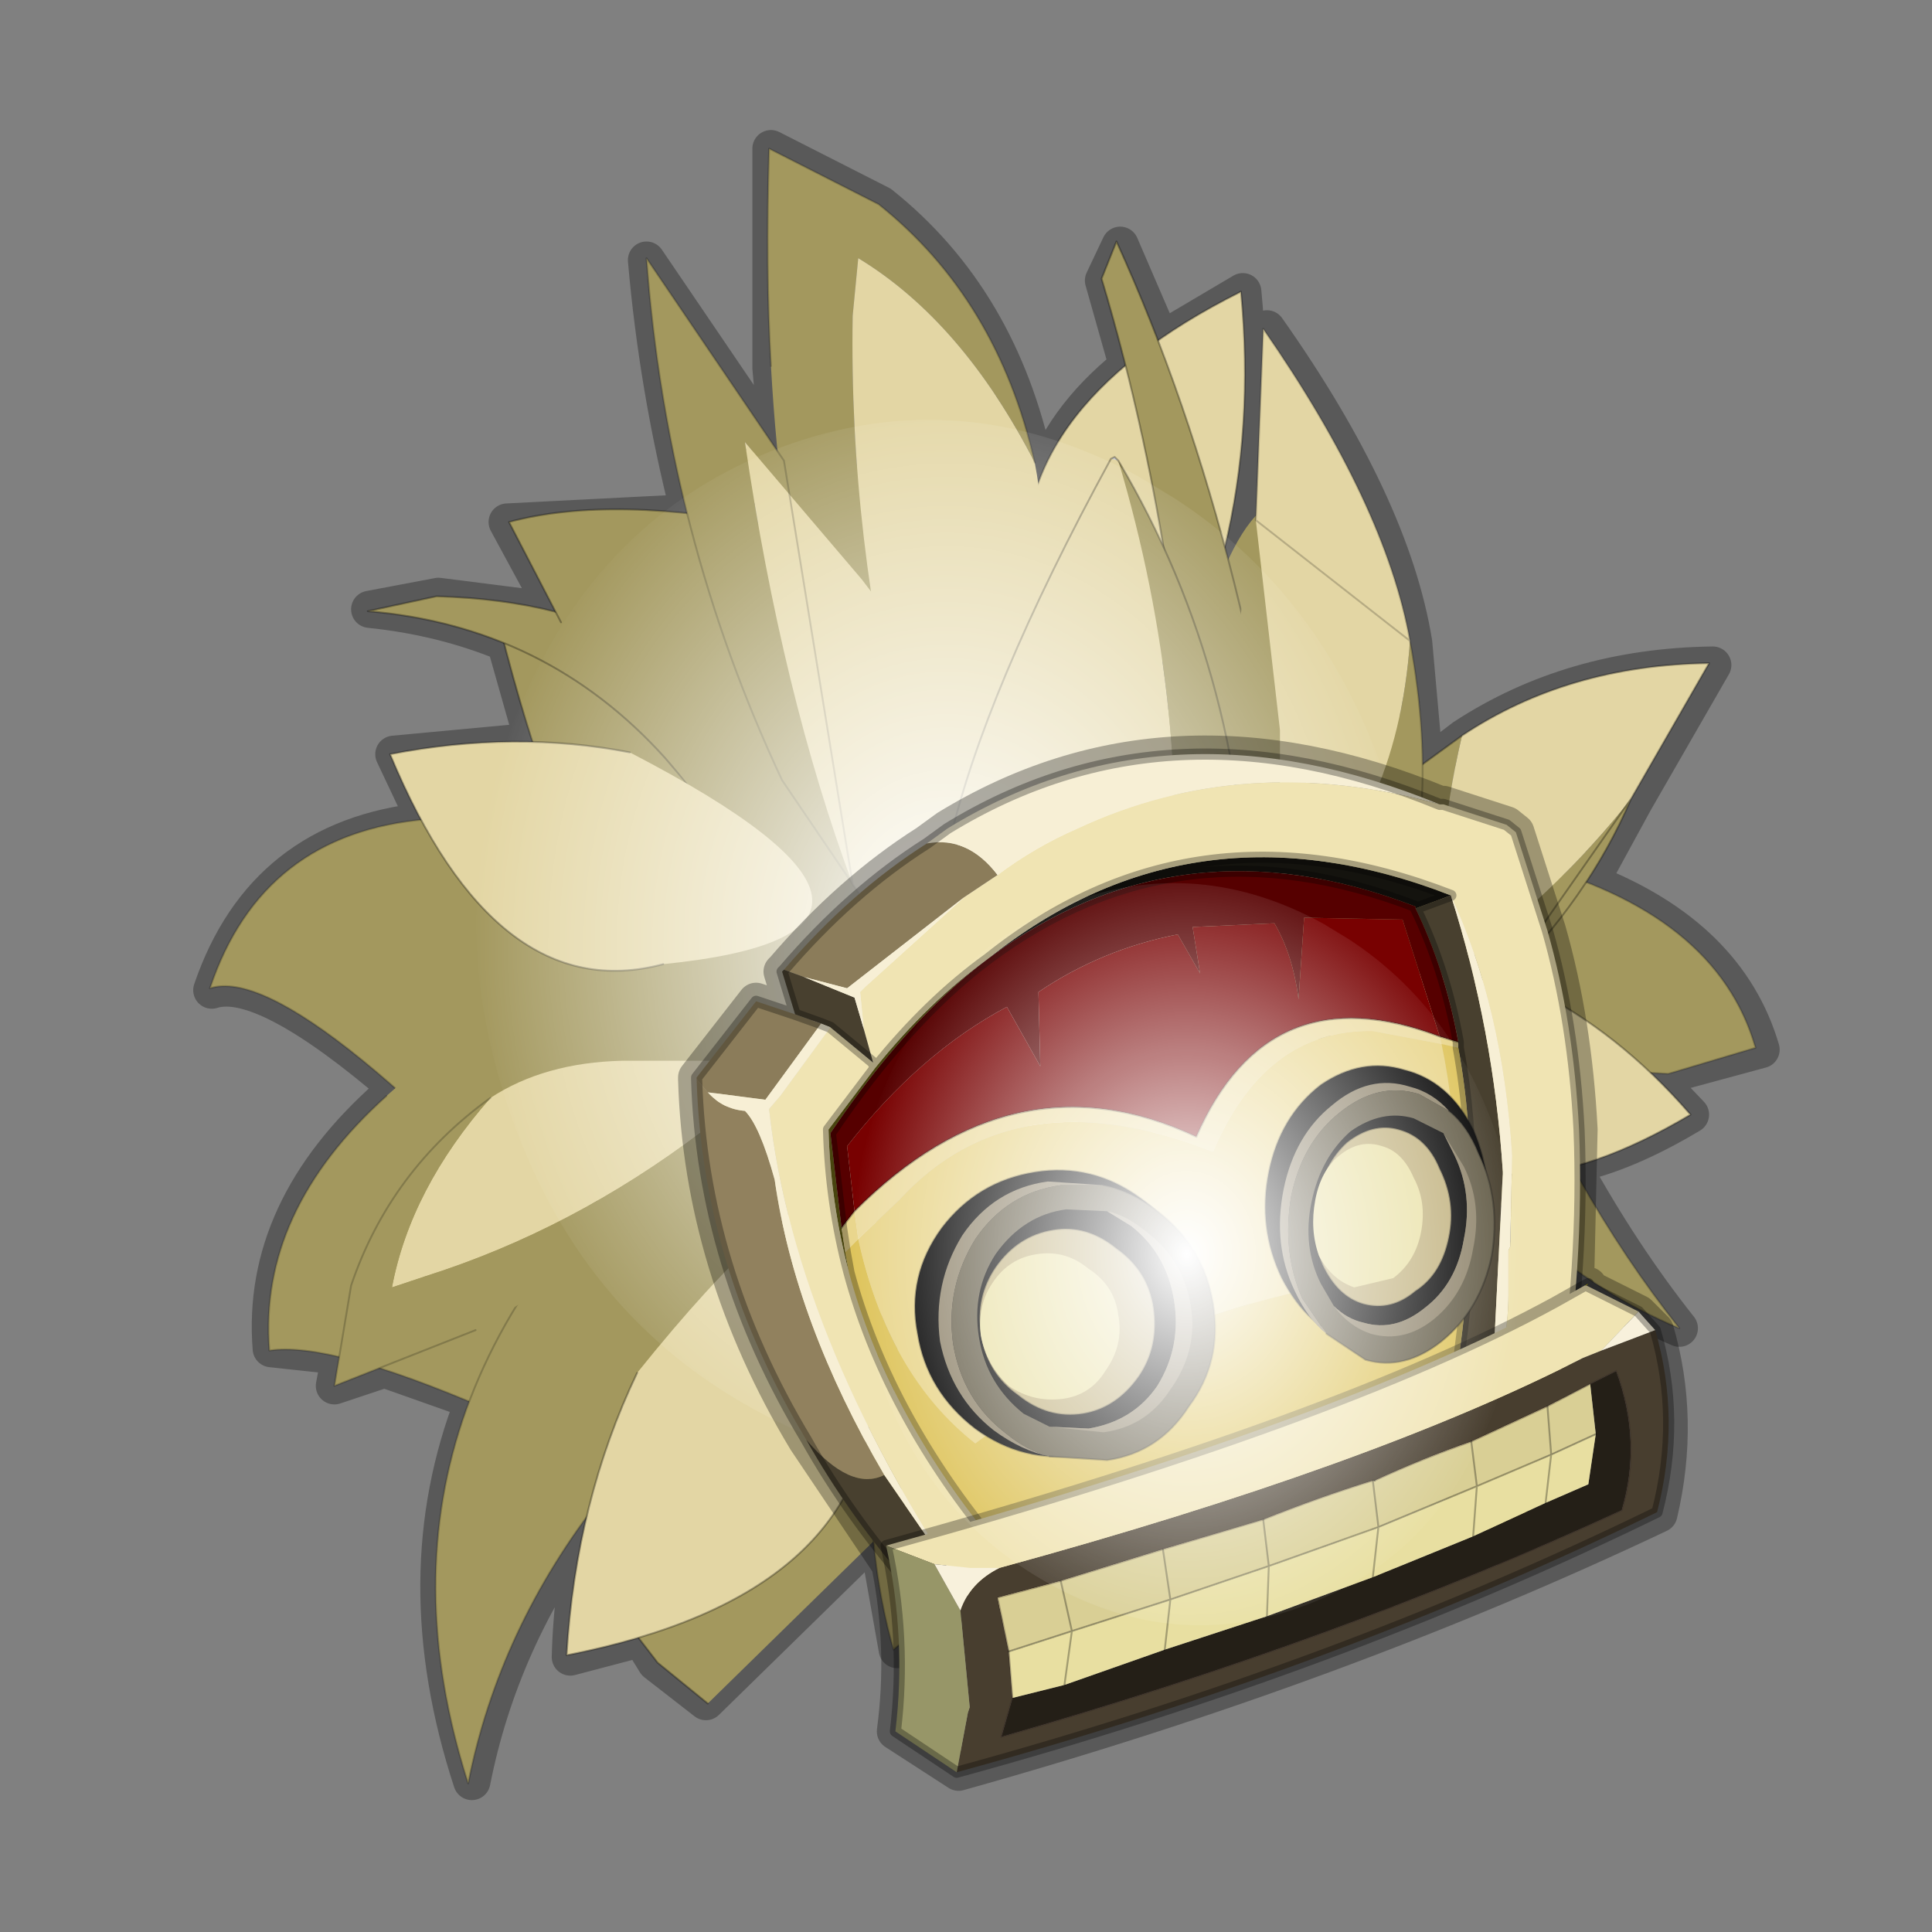<?xml version="1.0" encoding="UTF-8" standalone="no"?>
<svg xmlns:xlink="http://www.w3.org/1999/xlink" height="520.0px" width="520.0px" xmlns="http://www.w3.org/2000/svg">
  <rect width="100%" height="100%" fill="#808080" stroke="none"/>
  <g transform="matrix(10.0, 0.0, 0.0, 10.0, 0.0, 0.0)">
    <use height="52.0" transform="matrix(1.0, 0.0, 0.0, 1.0, 0.0, 0.0)" width="52.0" xlink:href="#shape0"/>
    <use height="136.85" transform="matrix(0.171, 0.0, 0.0, 0.206, 12.809, 11.3)" width="148.25" xlink:href="#sprite0"/>
    <use height="28.4" transform="matrix(1.0, 0.0, 0.0, 1.0, 18.25, 19.8)" width="27.2" xlink:href="#shape2"/>
    <use height="136.85" transform="matrix(0.121, 0.0, 0.0, 0.146, 22.977, 23.769)" width="148.25" xlink:href="#sprite0"/>
  </g>
  <defs>
    <g id="shape0" transform="matrix(1.0, 0.0, 0.0, 1.0, 0.0, 0.0)">
      <path d="M52.0 0.0 L52.0 52.0 0.0 52.0 0.0 0.0 52.0 0.0" fill="#795fa9" fill-opacity="0.0" fill-rule="evenodd" stroke="none"/>
      <path d="M44.0 21.55 L46.1 17.9 Q42.3 17.95 39.4 19.85 L38.35 20.65 38.05 17.3 Q37.45 13.6 34.1 8.85 L33.9 13.8 33.75 13.95 33.1 14.95 33.05 14.55 Q33.8 11.4 33.45 7.85 L31.25 9.15 30.15 6.6 29.7 7.55 30.35 9.85 Q28.55 11.3 28.0 13.1 L27.85 12.5 Q26.9 8.05 23.7 5.5 L20.75 4.0 20.75 9.9 20.95 12.15 20.9 12.15 17.4 7.0 Q17.7 10.45 18.55 13.8 L13.65 14.05 14.95 16.45 11.8 16.05 9.95 16.4 Q11.9 16.6 13.6 17.3 L14.35 19.95 10.6 20.3 11.45 22.1 Q7.1 22.55 5.7 26.65 7.1 26.2 10.7 29.3 L10.45 29.5 Q7.0 32.55 7.3 36.3 L9.15 36.5 9.0 37.3 10.35 36.85 12.75 37.7 Q10.9 42.45 12.7 47.95 13.45 44.15 15.85 40.9 15.4 42.65 15.35 44.6 L17.25 44.1 17.65 44.75 19.0 45.8 23.6 41.3 24.15 44.4 27.0 42.0 Q29.95 39.1 30.8 36.3 L31.05 36.35 31.6 33.75 Q33.65 38.85 37.2 42.85 L36.1 37.3 37.3 38.65 40.8 41.9 41.5 38.8 Q41.75 34.9 39.7 31.7 L39.65 31.6 Q42.15 34.45 45.2 35.75 43.65 33.8 42.3 31.35 43.75 31.05 45.5 30.0 L44.5 28.95 45.0 28.9 47.4 28.25 Q46.5 25.2 42.8 23.75 L44.0 21.55 Z" fill="none" stroke="#000000" stroke-linecap="round" stroke-linejoin="round" stroke-opacity="0.302" stroke-width="1.0"/>
      <path d="M30.6 18.9 L30.55 18.85 30.55 18.95 30.6 18.9" fill="#d2d2d1" fill-rule="evenodd" stroke="none"/>
      <path d="M30.55 18.85 Q26.5 18.35 21.85 18.75 19.45 16.15 13.45 16.85 14.8 22.25 16.7 25.5 L15.05 39.0 16.3 41.45 Q16.5 42.5 16.85 43.35 L16.95 43.6 17.2 44.1 17.7 44.75 19.05 45.85 26.1 38.95 26.25 39.1 26.8 37.8 26.95 39.65 28.6 35.8 31.05 36.45 31.6 33.6 34.25 34.35 34.6 33.25 38.05 32.6 40.0 28.75 40.45 25.8 Q38.95 22.9 36.6 21.05 35.65 20.4 34.5 19.95 L33.6 19.5 33.4 19.4 33.2 19.45 30.6 18.9 30.55 18.95 30.55 18.85 M16.3 41.45 Q15.9 38.8 16.3 34.7 15.9 38.8 16.3 41.45 L16.75 42.25 16.3 41.45" fill="#a3985e" fill-rule="evenodd" stroke="none"/>
      <path d="M30.6 18.9 L30.55 18.85 Q26.5 18.35 21.85 18.75 19.45 16.15 13.45 16.85 14.8 22.25 16.7 25.5 L15.05 39.0 16.3 41.45 Q16.5 42.5 16.85 43.35 L16.95 43.6 17.2 44.1 17.7 44.75 19.05 45.85 M26.95 39.65 L28.6 35.8 31.05 36.45 31.6 33.6 34.25 34.35 34.6 33.25 38.05 32.6 40.0 28.75 40.45 25.8 Q38.95 22.9 36.6 21.05 35.65 20.4 34.5 19.95 L33.6 19.5 33.4 19.4 33.2 19.45 30.6 18.9 M16.3 41.45 L16.75 42.25 M16.3 34.7 Q15.9 38.8 16.3 41.45" fill="none" stroke="#000000" stroke-linecap="round" stroke-linejoin="round" stroke-opacity="0.302" stroke-width="0.05"/>
      <path d="M17.1 35.9 Q18.65 29.7 23.4 25.1 8.45 18.25 5.65 26.6 8.1 25.8 17.1 35.9" fill="#a3985e" fill-rule="evenodd" stroke="none"/>
      <path d="M23.4 25.1 Q8.45 18.25 5.65 26.6 8.1 25.8 17.1 35.9" fill="none" stroke="#000000" stroke-linecap="round" stroke-linejoin="round" stroke-opacity="0.2" stroke-width="0.05"/>
      <path d="M19.95 22.8 L23.1 27.5 25.25 25.0 21.3 20.25 Q19.85 18.8 17.5 17.5 15.25 16.15 11.75 16.05 L9.9 16.45 Q14.7 16.85 17.9 20.4 L19.95 22.8" fill="#a3985e" fill-rule="evenodd" stroke="none"/>
      <path d="M21.3 20.25 Q19.85 18.8 17.5 17.5 15.25 16.15 11.75 16.05 L9.9 16.45 Q14.7 16.85 17.9 20.4 L19.95 22.8" fill="none" stroke="#000000" stroke-linecap="round" stroke-linejoin="round" stroke-opacity="0.302" stroke-width="0.05"/>
      <path d="M10.4 29.5 Q6.95 32.6 7.25 36.35 8.85 36.1 13.05 37.9 L21.7 30.0 24.4 33.4 24.35 27.35 24.7 23.6 Q19.6 24.35 16.2 25.95 12.55 27.55 10.4 29.5" fill="#a3985e" fill-rule="evenodd" stroke="none"/>
      <path d="M13.05 37.9 Q8.85 36.1 7.25 36.35 6.95 32.6 10.4 29.5" fill="none" stroke="#000000" stroke-linecap="round" stroke-linejoin="round" stroke-opacity="0.2" stroke-width="0.05"/>
      <path d="M15.1 16.75 L19.45 22.3 19.25 22.45 19.8 22.85 20.05 23.3 23.25 26.8 25.45 29.75 25.5 29.5 28.35 28.7 31.4 24.35 30.9 22.3 Q30.75 19.15 28.5 15.45 L27.3 14.55 24.3 12.85 Q21.65 12.05 18.65 12.05 L21.0 14.2 Q16.5 13.3 13.7 14.05 L15.1 16.75" fill="#a3985e" fill-rule="evenodd" stroke="none"/>
      <path d="M15.1 16.75 L13.7 14.05 Q16.5 13.3 21.0 14.2 L18.65 12.05 Q21.65 12.05 24.3 12.85 L27.3 14.55 28.5 15.45" fill="none" stroke="#000000" stroke-linecap="round" stroke-linejoin="round" stroke-opacity="0.302" stroke-width="0.05"/>
      <path d="M32.95 14.8 Q27.8 25.05 27.65 15.9 27.0 11.05 33.4 7.85 33.75 11.5 32.95 14.8" fill="#e3d6a4" fill-rule="evenodd" stroke="none"/>
      <path d="M27.65 15.9 Q27.0 11.05 33.4 7.85 33.75 11.5 32.95 14.8" fill="none" stroke="#000000" stroke-linecap="round" stroke-linejoin="round" stroke-opacity="0.302" stroke-width="0.05"/>
      <path d="M27.85 12.45 Q25.9 8.65 23.1 6.95 L22.95 8.5 Q22.85 14.45 24.35 20.5 23.1 22.0 21.75 16.8 21.0 14.25 20.75 9.85 20.6 7.25 20.7 4.0 L23.65 5.5 Q26.85 8.05 27.85 12.45" fill="#a3985e" fill-rule="evenodd" stroke="none"/>
      <path d="M27.85 12.45 Q28.35 15.0 27.8 19.0 27.0 22.95 25.75 23.65 L25.75 23.6 24.35 20.5 Q22.85 14.45 22.95 8.5 L23.1 6.95 Q25.9 8.65 27.85 12.45" fill="#e3d6a4" fill-rule="evenodd" stroke="none"/>
      <path d="M20.75 9.85 Q20.6 7.25 20.7 4.0 L23.65 5.5 Q26.85 8.05 27.85 12.45" fill="none" stroke="#000000" stroke-linecap="round" stroke-linejoin="round" stroke-opacity="0.2" stroke-width="0.05"/>
      <path d="M23.2 15.6 L20.05 11.9 Q21.05 18.7 22.95 23.8 L21.05 21.0 Q17.95 14.4 17.4 6.95 L21.1 12.4 23.2 15.6" fill="#a3985e" fill-rule="evenodd" stroke="none"/>
      <path d="M23.2 15.6 L24.15 16.85 Q24.75 17.1 25.15 19.95 L25.2 19.95 Q25.7 22.25 25.35 23.4 L24.8 24.35 Q24.45 24.75 23.7 24.85 L22.95 23.8 Q21.05 18.7 20.05 11.9 L23.2 15.6" fill="#e3d6a4" fill-rule="evenodd" stroke="none"/>
      <path d="M22.95 23.8 L23.7 24.85 M21.1 12.4 L17.4 6.95 Q17.95 14.4 21.05 21.0 L22.95 23.8 Z" fill="none" stroke="#000000" stroke-linecap="round" stroke-linejoin="round" stroke-opacity="0.2" stroke-width="0.05"/>
      <path d="M23.7 33.85 Q25.05 30.15 19.3 29.35 9.15 37.2 12.6 48.0 14.25 39.65 23.7 33.85" fill="#a3985e" fill-rule="evenodd" stroke="none"/>
      <path d="M19.3 29.35 Q9.15 37.2 12.6 48.0 14.25 39.65 23.7 33.85" fill="none" stroke="#000000" stroke-linecap="round" stroke-linejoin="round" stroke-opacity="0.2" stroke-width="0.05"/>
      <path d="M36.7 14.9 Q34.2 11.25 32.55 16.4 36.6 32.15 45.2 35.75 39.4 28.45 36.7 14.9" fill="#a3985e" fill-rule="evenodd" stroke="none"/>
      <path d="M32.55 16.4 Q36.6 32.15 45.2 35.75 39.4 28.45 36.7 14.9" fill="none" stroke="#000000" stroke-linecap="round" stroke-linejoin="round" stroke-opacity="0.2" stroke-width="0.05"/>
      <path d="M35.05 26.45 Q33.9 14.95 30.05 6.5 L29.65 7.5 Q32.15 15.85 32.3 26.05 L35.05 26.45" fill="#a3985e" fill-rule="evenodd" stroke="none"/>
      <path d="M35.05 26.45 Q33.9 14.95 30.05 6.5 L29.65 7.5 Q32.15 15.85 32.3 26.05" fill="none" stroke="#000000" stroke-linecap="round" stroke-linejoin="round" stroke-opacity="0.302" stroke-width="0.05"/>
      <path d="M13.2 29.55 Q11.05 32.0 10.55 34.65 L11.45 34.35 Q15.4 33.1 18.9 30.45 L20.7 28.55 16.75 28.55 Q14.65 28.6 13.2 29.55" fill="#e3d6a4" fill-rule="evenodd" stroke="none"/>
      <path d="M18.9 30.45 Q15.4 33.1 11.45 34.35 L10.55 34.65 Q11.05 32.0 13.2 29.55 10.5 31.5 9.45 34.6 L9.0 37.3 12.8 35.8 17.1 33.25 Q20.15 31.0 18.9 30.45" fill="#a3985e" fill-rule="evenodd" stroke="none"/>
      <path d="M12.8 35.8 L9.0 37.3 9.45 34.6 Q10.5 31.5 13.2 29.55" fill="none" stroke="#000000" stroke-linecap="round" stroke-linejoin="round" stroke-opacity="0.2" stroke-width="0.05"/>
      <path d="M32.65 22.0 L32.75 21.95 32.5 21.6 32.65 22.0" fill="#d1d1d1" fill-rule="evenodd" stroke="none"/>
      <path d="M41.05 28.7 L44.9 28.9 47.25 28.2 Q46.2 24.55 41.0 23.2 43.85 21.25 44.0 20.55 41.4 20.05 38.35 21.65 37.3 21.55 36.05 20.45 L36.05 20.75 35.95 21.45 Q33.95 22.85 32.75 21.95 L32.65 22.0 34.4 25.5 Q36.45 26.95 38.35 27.8 L39.3 28.15 41.05 28.7 M35.4 22.95 L35.4 23.0 35.35 23.1 35.35 22.85 35.4 22.95" fill="#a3985e" fill-rule="evenodd" stroke="none"/>
      <path d="M38.35 21.65 Q41.4 20.05 44.0 20.55 43.85 21.25 41.0 23.2 46.2 24.55 47.25 28.2 L44.9 28.9 41.05 28.7 M34.4 25.5 L32.65 22.0 32.5 21.6" fill="none" stroke="#000000" stroke-linecap="round" stroke-linejoin="round" stroke-opacity="0.2" stroke-width="0.05"/>
      <path d="M39.35 19.8 L38.25 20.6 37.4 21.95 Q34.6 26.65 34.25 31.75 L37.9 30.3 Q38.3 29.3 39.65 27.4 L40.4 26.5 Q42.75 24.2 43.9 21.5 41.9 24.05 38.85 26.3 38.55 23.2 39.35 19.8" fill="#a3985e" fill-rule="evenodd" stroke="none"/>
      <path d="M43.9 21.5 L46.0 17.85 Q42.2 17.9 39.35 19.8 38.55 23.2 38.85 26.3 41.9 24.05 43.9 21.5" fill="#e3d6a4" fill-rule="evenodd" stroke="none"/>
      <path d="M43.9 21.5 L46.0 17.85 Q42.2 17.9 39.35 19.8 L38.25 20.6 37.4 21.95 M40.4 26.5 Q42.75 24.2 43.9 21.5 Z" fill="none" stroke="#000000" stroke-linecap="round" stroke-linejoin="round" stroke-opacity="0.302" stroke-width="0.05"/>
      <path d="M37.95 17.25 Q37.6 22.2 34.45 24.8 L34.45 19.65 33.8 14.0 32.95 19.3 Q32.4 21.4 31.55 22.8 31.15 27.65 31.9 29.65 32.8 30.1 33.6 30.15 L34.8 29.8 Q36.2 28.95 37.35 26.05 L37.2 25.95 Q38.9 22.4 37.95 17.25" fill="#a3985e" fill-rule="evenodd" stroke="none"/>
      <path d="M33.8 14.0 L34.45 19.65 34.45 24.8 Q37.6 22.2 37.95 17.25 37.3 13.6 34.0 8.85 L33.8 14.0" fill="#e3d6a4" fill-rule="evenodd" stroke="none"/>
      <path d="M37.95 17.25 Q38.9 22.4 37.2 25.95 M33.8 14.0 L34.0 8.85 Q37.3 13.6 37.95 17.25 Z" fill="none" stroke="#000000" stroke-linecap="round" stroke-linejoin="round" stroke-opacity="0.2" stroke-width="0.05"/>
      <path d="M30.75 36.1 L29.25 38.2 Q28.05 39.85 24.75 42.0 23.3 37.55 24.9 33.4 L23.5 36.0 Q23.1 41.1 24.05 44.4 L26.9 41.95 Q29.95 39.0 30.75 36.1" fill="#a3985e" fill-rule="evenodd" stroke="none"/>
      <path d="M30.75 36.1 Q31.15 33.0 29.8 32.25 28.45 31.35 27.3 31.75 26.3 32.05 24.9 33.4 23.3 37.55 24.75 42.0 28.05 39.85 29.25 38.2 L30.75 36.1" fill="#e3d6a4" fill-rule="evenodd" stroke="none"/>
      <path d="M23.5 36.0 Q23.1 41.1 24.05 44.4 L26.9 41.95 Q29.95 39.0 30.75 36.1" fill="none" stroke="#000000" stroke-linecap="round" stroke-linejoin="round" stroke-opacity="0.2" stroke-width="0.05"/>
      <path d="M30.1 12.4 L30.0 12.3 29.9 12.35 30.1 12.4" fill="#d2d2d1" fill-rule="evenodd" stroke="none"/>
      <path d="M29.9 12.35 Q23.05 24.9 26.15 28.85 29.1 33.05 31.5 25.95 32.1 19.1 30.1 12.4 L29.9 12.35" fill="#e3d6a4" fill-rule="evenodd" stroke="none"/>
      <path d="M31.5 25.95 L33.6 25.65 Q33.6 18.3 30.1 12.4 32.1 19.1 31.5 25.95" fill="#a3985e" fill-rule="evenodd" stroke="none"/>
      <path d="M33.6 25.65 Q33.6 18.3 30.1 12.4 L30.0 12.3 29.9 12.35 Q23.05 24.9 26.15 28.85" fill="none" stroke="#000000" stroke-linecap="round" stroke-linejoin="round" stroke-opacity="0.302" stroke-width="0.05"/>
      <path d="M23.5 37.25 Q25.1 27.05 17.15 36.95 15.5 40.4 15.25 44.55 23.4 42.95 23.5 37.25" fill="#e3d6a4" fill-rule="evenodd" stroke="none"/>
      <path d="M23.5 37.25 Q23.4 42.95 15.25 44.55 15.5 40.4 17.15 36.95" fill="none" stroke="#000000" stroke-linecap="round" stroke-linejoin="round" stroke-opacity="0.302" stroke-width="0.05"/>
      <path d="M41.2 26.6 Q32.3 24.9 37.6 30.05 40.1 33.2 45.5 30.0 43.55 27.75 41.2 26.6" fill="#e3d6a4" fill-rule="evenodd" stroke="none"/>
      <path d="M37.6 30.05 Q40.1 33.2 45.5 30.0 43.55 27.75 41.2 26.6" fill="none" stroke="#000000" stroke-linecap="round" stroke-linejoin="round" stroke-opacity="0.302" stroke-width="0.05"/>
      <path d="M39.75 31.75 Q40.95 35.35 40.4 38.45 L39.35 37.7 Q35.9 34.55 33.1 30.05 31.55 30.15 33.85 34.05 34.95 36.1 37.35 38.7 L40.8 41.9 41.55 38.8 Q41.8 34.95 39.75 31.75" fill="#a3985e" fill-rule="evenodd" stroke="none"/>
      <path d="M39.75 31.75 Q38.55 29.95 35.9 28.2 33.1 26.7 32.05 27.2 L32.05 27.3 33.1 30.05 Q35.9 34.55 39.35 37.7 L40.4 38.45 Q40.95 35.35 39.75 31.75" fill="#e3d6a4" fill-rule="evenodd" stroke="none"/>
      <path d="M37.35 38.7 L40.8 41.9 41.55 38.8 Q41.8 34.95 39.75 31.75" fill="none" stroke="#000000" stroke-linecap="round" stroke-linejoin="round" stroke-opacity="0.2" stroke-width="0.05"/>
      <path d="M30.45 29.35 L31.05 32.3 Q33.2 38.35 37.25 42.85 L36.1 37.05 35.35 33.6 35.75 38.1 Q32.4 33.6 30.45 29.35" fill="#a3985e" fill-rule="evenodd" stroke="none"/>
      <path d="M30.45 29.35 Q32.4 33.6 35.75 38.1 L35.35 33.6 35.15 32.15 Q35.3 31.65 33.85 29.75 L33.9 29.7 Q32.85 28.05 31.95 27.7 L31.15 27.55 Q30.65 27.65 30.25 28.15 L30.45 29.35" fill="#e3d6a4" fill-rule="evenodd" stroke="none"/>
      <path d="M36.1 37.05 L37.25 42.85 Q33.2 38.35 31.05 32.3 L30.45 29.35 30.25 28.15" fill="none" stroke="#000000" stroke-linecap="round" stroke-linejoin="round" stroke-opacity="0.2" stroke-width="0.05"/>
      <path d="M17.85 25.95 Q26.3 25.1 16.95 20.25 13.85 19.65 10.5 20.3 13.35 27.15 17.85 25.95" fill="#e3d6a4" fill-rule="evenodd" stroke="none"/>
      <path d="M17.85 25.95 Q13.35 27.15 10.5 20.3 13.85 19.65 16.95 20.25" fill="none" stroke="#000000" stroke-linecap="round" stroke-linejoin="round" stroke-opacity="0.302" stroke-width="0.05"/>
    </g>
    <g id="sprite0" transform="matrix(1.0, 0.0, 0.0, 1.0, 73.5, 65.0)">
      <use height="136.85" transform="matrix(1.0, 0.0, 0.0, 1.0, -73.5, -65.0)" width="148.25" xlink:href="#shape1"/>
    </g>
    <g id="shape1" transform="matrix(1.0, 0.0, 0.0, 1.0, 73.5, 65.0)">
      <path d="M36.65 -54.65 Q60.05 -42.0 69.75 -17.95 80.55 8.9 68.0 34.1 55.45 59.35 26.8 68.2 -1.8 77.05 -29.7 64.3 -57.6 51.6 -68.45 24.75 -79.3 -2.05 -66.75 -27.25 L-66.7 -27.3 Q-54.1 -52.5 -25.5 -61.4 3.1 -70.2 31.0 -57.5 L36.65 -54.65" fill="url(#gradient0)" fill-rule="evenodd" stroke="none"/>
    </g>
    <radialGradient cx="0" cy="0" gradientTransform="matrix(0.091, 0.0, 0.0, 0.091, 0.6, 3.4)" gradientUnits="userSpaceOnUse" id="gradient0" r="819.2" spreadMethod="pad">
      <stop offset="0.0" stop-color="#ffffff"/>
      <stop offset="1.0" stop-color="#ffffff" stop-opacity="0.0"/>
    </radialGradient>
    <g id="shape2" transform="matrix(1.0, 0.0, 0.0, 1.0, -18.25, -19.8)">
      <path d="M42.65 34.6 L42.75 34.6 42.7 34.65 44.1 35.35 44.55 35.8 Q45.25 38.2 44.65 40.75 36.0 44.85 25.8 47.7 L24.1 46.6 Q24.4 44.35 23.95 42.1 L21.7 38.75 Q18.9 34.1 18.75 29.05 L18.75 29.0 20.35 26.95 21.4 27.3 21.05 26.15 21.1 26.1 Q22.9 24.0 24.95 22.7 L25.5 22.3 Q31.45 18.65 38.75 21.65 L38.85 21.65 40.55 22.2 40.8 22.4 41.65 25.05 Q42.35 27.5 42.5 30.4 L42.4 34.8 42.65 34.6 Z" fill="none" stroke="#000000" stroke-linecap="round" stroke-linejoin="round" stroke-opacity="0.302" stroke-width="1.0"/>
      <path d="M40.2 37.35 L40.2 37.45 40.2 37.5 40.15 37.5 40.2 37.35" fill="#424532" fill-rule="evenodd" stroke="none"/>
      <path d="M26.6 25.8 Q32.1 21.4 39.05 24.1 L38.1 24.45 38.1 24.4 Q31.75 21.95 26.6 25.8" fill="#14130e" fill-rule="evenodd" stroke="none"/>
      <path d="M40.15 37.5 L27.25 41.95 26.65 41.4 39.2 37.0 40.15 37.5" fill="#373326" fill-rule="evenodd" stroke="none"/>
      <path d="M23.55 28.75 Q25.0 26.95 26.6 25.8 24.4 27.45 22.35 30.5 L22.65 33.05 22.75 33.7 22.85 34.25 Q22.35 32.35 22.3 30.4 L23.55 28.75" fill="#696316" fill-rule="evenodd" stroke="none"/>
      <path d="M38.75 21.65 L38.85 21.65 40.55 22.2 40.8 22.4 41.65 25.05 Q42.35 27.5 42.5 30.4 42.65 34.0 42.0 38.15 L26.5 43.6 26.45 43.55 Q21.4 36.25 20.7 29.85 L21.0 29.5 22.35 27.65 23.5 28.6 23.25 27.7 23.15 26.7 23.3 26.55 25.95 24.15 26.85 23.55 Q27.85 22.8 29.0 22.3 33.5 20.2 38.75 21.65 M23.55 28.75 L23.5 28.6 23.55 28.75 22.3 30.4 Q22.35 32.35 22.85 34.25 23.85 37.95 26.65 41.4 L27.1 41.95 27.25 41.95 40.15 37.5 40.2 37.5 40.2 37.45 40.2 37.35 Q40.6 36.0 40.6 34.85 L40.6 33.65 40.65 33.55 40.65 33.5 40.65 33.45 40.7 31.1 Q40.45 27.1 39.05 24.1 32.1 21.4 26.6 25.8 25.0 26.95 23.55 28.75" fill="#f0e4b3" fill-rule="evenodd" stroke="none"/>
      <path d="M26.85 23.55 L25.95 24.15 22.8 26.6 21.65 26.3 21.1 26.1 Q22.9 24.0 24.95 22.7 26.05 22.5 26.85 23.55 M19.05 29.4 L18.75 29.05 18.75 29.0 20.35 26.95 21.4 27.3 22.1 27.55 20.6 29.6 19.05 29.4" fill="#8b7c5a" fill-rule="evenodd" stroke="none"/>
      <path d="M19.05 29.4 Q19.45 29.85 20.05 29.9 20.45 30.3 20.85 31.75 21.4 35.6 23.8 39.7 22.9 40.15 21.7 38.75 18.9 34.1 18.75 29.05 L19.05 29.4" fill="#91815e" fill-rule="evenodd" stroke="none"/>
      <path d="M23.25 27.7 L23.5 28.6 22.35 27.65 22.1 27.55 21.4 27.3 21.05 26.15 21.1 26.1 21.65 26.3 23.0 26.85 23.25 27.7 M21.7 38.75 Q22.9 40.15 23.8 39.7 L26.45 43.55 26.5 43.6 26.45 43.6 26.45 43.65 24.55 42.75 Q22.85 40.8 21.7 38.75 M39.25 28.05 Q38.9 26.1 38.1 24.45 L39.05 24.1 Q40.2 27.7 40.45 31.55 L40.15 37.5 39.2 37.0 Q39.95 32.0 39.25 28.2 L39.25 28.05" fill="#48402f" fill-rule="evenodd" stroke="none"/>
      <path d="M23.0 32.6 L22.8 30.85 Q24.75 28.35 27.1 27.1 L28.0 28.7 27.95 26.7 Q29.65 25.55 31.7 25.15 L32.3 26.2 32.1 24.95 34.3 24.85 Q34.8 25.7 34.95 26.9 L35.1 24.7 37.75 24.75 38.75 27.9 Q34.15 26.15 32.2 30.6 27.3 28.3 23.0 32.6" fill="#780101" fill-rule="evenodd" stroke="none"/>
      <path d="M22.65 33.05 L22.35 30.5 Q24.4 27.45 26.6 25.8 31.75 21.95 38.1 24.4 L38.1 24.45 Q38.9 26.1 39.25 28.05 L38.75 27.9 37.75 24.75 35.1 24.7 34.95 26.9 Q34.8 25.7 34.3 24.85 L32.1 24.95 32.3 26.2 31.7 25.15 Q29.65 25.55 27.95 26.7 L28.0 28.7 27.1 27.1 Q24.75 28.35 22.8 30.85 L23.0 32.6 22.65 33.05" fill="#560000" fill-rule="evenodd" stroke="none"/>
      <path d="M22.65 33.05 L23.0 32.6 23.1 33.35 24.2 32.3 Q27.3 28.9 32.65 31.0 34.05 27.7 36.95 27.75 L38.8 28.1 38.75 27.9 39.25 28.05 39.25 28.2 38.8 28.1 Q39.55 31.75 38.7 34.3 34.1 34.4 29.05 36.9 L28.15 35.7 28.35 37.3 26.25 38.85 Q23.9 37.0 23.1 33.35 L22.75 33.7 22.65 33.05" fill="#e9d68d" fill-rule="evenodd" stroke="none"/>
      <path d="M27.25 41.95 L27.1 41.95 26.65 41.4 Q23.85 37.95 22.85 34.25 L22.75 33.7 23.1 33.35 Q23.9 37.0 26.25 38.85 L28.35 37.3 28.15 35.7 29.05 36.9 Q34.1 34.4 38.7 34.3 39.55 31.75 38.8 28.1 L39.25 28.2 Q39.95 32.0 39.2 37.0 L26.65 41.4 27.25 41.95" fill="#dec45c" fill-rule="evenodd" stroke="none"/>
      <path d="M38.75 21.65 Q33.5 20.2 29.0 22.3 27.85 22.8 26.85 23.55 26.05 22.5 24.95 22.7 L25.5 22.3 Q31.45 18.65 38.75 21.65 M25.95 24.15 L23.3 26.55 23.15 26.7 23.25 27.7 23.0 26.85 21.65 26.3 22.8 26.6 25.95 24.15 M39.05 24.1 Q40.45 27.1 40.7 31.1 L40.65 33.45 40.65 33.5 40.65 33.55 40.6 33.65 40.6 34.85 Q40.6 36.0 40.2 37.35 L40.15 37.5 40.45 31.55 Q40.2 27.7 39.05 24.1 M23.8 39.7 Q21.4 35.6 20.85 31.75 20.45 30.3 20.05 29.9 19.45 29.85 19.05 29.4 L20.6 29.6 22.1 27.55 22.35 27.65 21.0 29.5 20.7 29.85 Q21.4 36.25 26.45 43.55 L23.8 39.7" fill="#f7efd5" fill-rule="evenodd" stroke="none"/>
      <path d="M38.75 27.9 L38.8 28.1 36.95 27.75 Q34.05 27.7 32.65 31.0 27.3 28.9 24.2 32.3 L23.1 33.35 23.0 32.6 Q27.3 28.3 32.2 30.6 34.15 26.15 38.75 27.9" fill="#eddda3" fill-rule="evenodd" stroke="none"/>
      <path d="M40.2 37.45 L40.2 37.5 40.15 37.5" fill="none" stroke="#000000" stroke-linecap="round" stroke-linejoin="round" stroke-opacity="0.302" stroke-width="0.05"/>
      <path d="M22.65 33.05 L23.0 32.6 Q27.3 28.3 32.2 30.6 34.15 26.15 38.75 27.9 L39.25 28.05" fill="none" stroke="#000000" stroke-linecap="round" stroke-linejoin="round" stroke-opacity="0.302" stroke-width="0.05"/>
      <path d="M26.5 43.6 L42.0 38.15 Q42.65 34.0 42.5 30.4 42.35 27.5 41.65 25.05 L40.8 22.4 40.55 22.2 38.85 21.65 38.75 21.65 M23.5 28.6 L23.55 28.75 Q25.0 26.95 26.6 25.8 32.1 21.4 39.05 24.1 M26.65 41.4 Q23.85 37.95 22.85 34.25 22.35 32.35 22.3 30.4 L23.55 28.75 M24.95 22.7 L25.5 22.3 Q31.45 18.65 38.75 21.65 M21.4 27.3 L21.05 26.15 21.1 26.1 Q22.9 24.0 24.95 22.7 M18.75 29.05 Q18.9 34.1 21.7 38.75 M22.35 27.65 L22.1 27.55 21.4 27.3 20.35 26.95 18.75 29.0 18.75 29.05 M22.35 27.65 L23.5 28.6 M26.6 25.8 Q24.4 27.45 22.35 30.5 L22.65 33.05 M39.25 28.05 Q38.9 26.1 38.1 24.45 L38.1 24.4 Q31.75 21.95 26.6 25.8 M39.25 28.2 L39.25 28.05 M39.25 28.2 Q39.95 32.0 39.2 37.0 L26.65 41.4 M38.1 24.45 L39.05 24.1 M22.75 33.7 L22.65 33.05 M22.75 33.7 L22.85 34.25 M26.45 43.65 L26.5 43.65 26.45 43.6 M26.45 43.65 L24.55 42.75 Q22.85 40.8 21.7 38.75 M26.5 43.65 L26.5 43.6 26.45 43.6" fill="none" stroke="#000000" stroke-linecap="round" stroke-linejoin="round" stroke-opacity="0.302" stroke-width="0.3"/>
      <path d="M34.15 31.55 Q34.45 30.05 35.55 29.2 36.65 28.45 37.8 28.8 39.0 29.1 39.65 30.4 40.25 31.8 39.95 33.3 39.65 34.8 38.6 35.6 37.55 36.4 36.35 36.1 35.2 35.75 34.5 34.4 33.85 33.05 34.15 31.55" fill="#000000" fill-rule="evenodd" stroke="none"/>
      <path d="M34.15 31.55 Q34.45 30.05 35.55 29.2 36.65 28.45 37.8 28.8 39.0 29.1 39.65 30.4 40.25 31.8 39.95 33.3 39.65 34.8 38.6 35.6 37.55 36.4 36.35 36.1 35.2 35.75 34.5 34.4 33.85 33.05 34.15 31.55 Z" fill="none" stroke="#000000" stroke-linecap="round" stroke-linejoin="round" stroke-opacity="0.302" stroke-width="0.05"/>
      <path d="M39.0 29.9 Q39.5 30.3 39.8 31.05 40.4 32.3 40.15 33.8 39.85 35.25 38.8 36.1 37.8 36.9 36.75 36.6 L35.7 35.9 35.05 34.95 Q34.5 33.7 34.75 32.2 35.05 30.75 36.05 29.95 37.1 29.1 38.2 29.45 L39.0 29.9" fill="#635c47" fill-rule="evenodd" stroke="none"/>
      <path d="M35.7 35.9 Q35.2 35.5 34.85 34.75 34.25 33.5 34.55 32.0 34.85 30.55 35.85 29.75 36.85 28.9 37.95 29.25 38.55 29.4 39.0 29.9 L38.2 29.45 Q37.1 29.1 36.05 29.95 35.05 30.75 34.75 32.2 34.5 33.7 35.05 34.95 L35.7 35.9" fill="#8d8269" fill-rule="evenodd" stroke="none"/>
      <path d="M39.0 29.9 Q39.5 30.3 39.8 31.05 40.4 32.3 40.15 33.8 39.85 35.25 38.8 36.1 37.8 36.9 36.75 36.6 L35.7 35.9" fill="none" stroke="#000000" stroke-linecap="round" stroke-linejoin="round" stroke-opacity="0.302" stroke-width="0.05"/>
      <path d="M38.85 30.5 L39.15 31.1 Q39.65 32.15 39.4 33.35 39.2 34.55 38.35 35.2 37.55 35.85 36.7 35.6 36.25 35.5 35.9 35.15 L35.55 34.55 Q35.05 33.55 35.3 32.35 35.55 31.15 36.35 30.45 37.2 29.85 38.05 30.1 L38.85 30.5" fill="#000000" fill-rule="evenodd" stroke="none"/>
      <path d="M35.9 35.15 Q36.25 35.5 36.7 35.6 37.55 35.85 38.35 35.2 39.2 34.55 39.4 33.35 39.65 32.15 39.15 31.1 L38.85 30.5 39.4 31.4 Q39.9 32.4 39.65 33.6 39.45 34.8 38.6 35.5 37.8 36.15 36.9 35.9 36.3 35.7 35.9 35.15" fill="#8d8269" fill-rule="evenodd" stroke="none"/>
      <path d="M35.45 32.25 Q35.65 31.3 36.25 30.75 36.95 30.2 37.65 30.4 38.4 30.6 38.75 31.45 39.2 32.35 39.0 33.3 38.8 34.3 38.1 34.75 37.45 35.3 36.7 35.1 36.0 34.9 35.6 34.05 35.25 33.25 35.45 32.25" fill="#bfaf7a" fill-rule="evenodd" stroke="none"/>
      <path d="M35.45 32.25 Q35.65 31.3 36.25 30.75 36.95 30.2 37.65 30.4 38.4 30.6 38.75 31.45 39.2 32.35 39.0 33.3 38.8 34.3 38.1 34.75 37.45 35.3 36.7 35.1 36.0 34.9 35.6 34.05 35.25 33.25 35.45 32.25 Z" fill="none" stroke="#000000" stroke-linecap="round" stroke-linejoin="round" stroke-opacity="0.302" stroke-width="0.05"/>
      <path d="M35.4 32.3 Q35.55 31.5 36.05 31.1 36.6 30.65 37.2 30.85 37.75 31.0 38.05 31.7 38.4 32.35 38.25 33.15 38.1 33.95 37.5 34.4 L36.45 34.65 Q35.85 34.45 35.5 33.8 35.25 33.1 35.4 32.3" fill="#e8dfa1" fill-rule="evenodd" stroke="none"/>
      <path d="M24.7 35.9 Q24.4 34.35 25.35 33.05 26.3 31.8 27.85 31.55 29.4 31.3 30.7 32.25 32.0 33.2 32.3 34.75 32.55 36.3 31.6 37.65 30.65 38.9 29.1 39.15 27.55 39.4 26.25 38.45 24.95 37.45 24.7 35.9" fill="#000000" fill-rule="evenodd" stroke="none"/>
      <path d="M24.7 35.9 Q24.4 34.35 25.35 33.05 26.3 31.8 27.85 31.55 29.4 31.3 30.7 32.25 32.0 33.2 32.3 34.75 32.55 36.3 31.6 37.65 30.65 38.9 29.1 39.15 27.55 39.4 26.25 38.45 24.95 37.45 24.7 35.9 Z" fill="none" stroke="#000000" stroke-linecap="round" stroke-linejoin="round" stroke-opacity="0.302" stroke-width="0.05"/>
      <path d="M28.25 39.2 Q27.65 39.05 27.1 38.6 25.9 37.7 25.65 36.15 25.45 34.65 26.25 33.35 27.1 32.1 28.55 31.9 L29.7 31.9 Q30.45 32.05 31.15 32.6 32.4 33.55 32.65 35.1 32.9 36.65 32.0 37.85 31.2 39.1 29.8 39.3 L28.25 39.2" fill="#635c47" fill-rule="evenodd" stroke="none"/>
      <path d="M29.7 31.9 L28.55 31.9 Q27.1 32.1 26.25 33.35 25.45 34.65 25.65 36.15 25.9 37.7 27.1 38.6 27.65 39.05 28.25 39.2 27.5 39.05 26.75 38.5 25.6 37.6 25.3 36.1 25.1 34.55 25.9 33.25 26.75 32.0 28.2 31.8 L29.7 31.9" fill="#8d8269" fill-rule="evenodd" stroke="none"/>
      <path d="M28.25 39.2 L29.8 39.3 Q31.2 39.1 32.0 37.85 32.9 36.65 32.65 35.1 32.4 33.55 31.15 32.6 30.45 32.05 29.7 31.9" fill="none" stroke="#000000" stroke-linecap="round" stroke-linejoin="round" stroke-opacity="0.302" stroke-width="0.05"/>
      <path d="M28.25 38.4 L27.55 38.05 Q26.55 37.25 26.35 36.0 26.15 34.75 26.8 33.75 27.55 32.7 28.7 32.55 L29.8 32.6 30.45 33.0 Q31.4 33.75 31.6 35.0 31.8 36.25 31.15 37.3 30.5 38.25 29.3 38.45 L28.25 38.4" fill="#000000" fill-rule="evenodd" stroke="none"/>
      <path d="M29.8 32.6 Q30.3 32.7 30.85 33.15 31.85 33.9 32.05 35.15 32.25 36.35 31.5 37.4 30.85 38.4 29.7 38.55 L28.25 38.4 29.3 38.45 Q30.5 38.25 31.15 37.3 31.8 36.25 31.6 35.0 31.4 33.75 30.45 33.0 L29.8 32.6" fill="#8d8269" fill-rule="evenodd" stroke="none"/>
      <path d="M26.4 35.9 Q26.25 34.9 26.8 34.1 27.4 33.25 28.35 33.1 29.25 32.95 30.05 33.6 30.9 34.2 31.05 35.2 31.2 36.25 30.65 37.05 30.05 37.9 29.15 38.05 28.2 38.2 27.4 37.55 26.55 36.95 26.4 35.9" fill="#bfaf7a" fill-rule="evenodd" stroke="none"/>
      <path d="M26.4 35.9 Q26.25 34.9 26.8 34.1 27.4 33.25 28.35 33.1 29.25 32.95 30.05 33.6 30.9 34.2 31.05 35.2 31.2 36.25 30.65 37.05 30.05 37.9 29.15 38.05 28.2 38.2 27.4 37.55 26.55 36.95 26.4 35.9 Z" fill="none" stroke="#000000" stroke-linecap="round" stroke-linejoin="round" stroke-opacity="0.302" stroke-width="0.05"/>
      <path d="M26.4 35.95 Q26.3 35.15 26.7 34.55 27.15 33.85 27.95 33.75 28.7 33.65 29.3 34.15 30.0 34.6 30.1 35.4 30.25 36.2 29.75 36.9 29.35 37.55 28.6 37.65 27.8 37.75 27.15 37.3 26.55 36.75 26.4 35.95" fill="#e8dfa1" fill-rule="evenodd" stroke="none"/>
      <path d="M26.9 42.2 Q36.95 39.45 42.6 36.55 L43.1 36.35 44.55 35.8 Q45.25 38.2 44.6 40.7 36.0 44.9 25.75 47.7 L26.05 46.1 26.1 45.95 25.85 43.35 Q26.1 42.6 26.9 42.2 M42.8 37.25 L41.65 37.85 39.6 38.8 Q38.3 39.25 37.0 39.85 L36.95 39.85 Q35.5 40.3 34.0 40.9 L31.3 41.7 28.55 42.55 26.85 43.0 27.15 44.45 27.25 45.7 26.95 46.75 Q36.05 44.15 43.65 40.65 44.2 38.8 43.5 36.9 L42.8 37.25" fill="#483e2f" fill-rule="evenodd" stroke="none"/>
      <path d="M42.95 38.6 L42.8 37.25 43.5 36.9 Q44.2 38.8 43.65 40.65 36.05 44.15 26.95 46.75 L27.25 45.7 28.65 45.35 31.35 44.4 34.1 43.5 36.95 42.45 39.65 41.35 41.6 40.45 42.75 39.95 42.95 38.6" fill="#241f17" fill-rule="evenodd" stroke="none"/>
      <path d="M41.75 39.15 L42.95 38.6 42.75 39.95 41.6 40.45 39.65 41.35 36.95 42.45 34.1 43.5 31.35 44.4 28.65 45.35 27.25 45.7 27.15 44.45 28.85 43.9 31.5 43.05 31.35 44.4 31.5 43.05 34.15 42.15 37.1 41.1 39.75 40.0 41.75 39.15 41.6 40.45 41.75 39.15 M36.95 42.45 L37.1 41.1 36.95 42.45 M34.1 43.5 L34.15 42.15 34.1 43.5 M39.65 41.35 L39.75 40.0 39.65 41.35 M28.65 45.35 L28.85 43.9 28.65 45.35" fill="#e8dfa1" fill-rule="evenodd" stroke="none"/>
      <path d="M42.7 34.6 L42.65 34.6 42.75 34.55 42.7 34.6" fill="#cab502" fill-rule="evenodd" stroke="none"/>
      <path d="M42.8 37.25 L42.95 38.6 41.75 39.15 41.65 37.85 41.75 39.15 39.75 40.0 39.6 38.8 39.75 40.0 37.1 41.1 34.15 42.15 34.0 40.9 34.15 42.15 31.5 43.05 28.85 43.9 28.55 42.55 28.85 43.9 27.15 44.45 26.85 43.0 28.55 42.55 31.3 41.7 34.0 40.9 Q35.5 40.3 36.95 39.85 L37.0 39.85 Q38.3 39.25 39.6 38.8 L41.65 37.85 42.8 37.25 M36.95 39.85 L37.1 41.1 36.95 39.85 M31.3 41.7 L31.5 43.05 31.3 41.7" fill="#d9cf95" fill-rule="evenodd" stroke="none"/>
      <path d="M42.65 34.6 L42.7 34.6 44.1 35.3 43.1 36.35 42.6 36.55 Q36.95 39.45 26.9 42.2 L26.1 42.2 25.15 42.1 23.85 41.6 Q36.0 38.25 41.85 35.05 L42.65 34.6" fill="#f0e4b3" fill-rule="evenodd" stroke="none"/>
      <path d="M23.85 41.6 L25.15 42.1 25.85 43.35 26.1 45.95 26.05 46.1 25.75 47.7 24.1 46.6 Q24.4 44.1 23.85 41.6" fill="#979668" fill-rule="evenodd" stroke="none"/>
      <path d="M25.15 42.1 L26.1 42.2 26.9 42.2 Q26.1 42.6 25.85 43.35 L25.15 42.1 M43.1 36.35 L44.1 35.3 44.55 35.8 43.1 36.35" fill="#f8f1dc" fill-rule="evenodd" stroke="none"/>
      <path d="M42.8 37.25 L41.65 37.85 M27.25 45.7 L26.95 46.75 Q36.05 44.15 43.65 40.65 44.2 38.8 43.5 36.9 L42.8 37.25 M39.6 38.8 L41.65 37.85 M37.0 39.85 Q38.3 39.25 39.6 38.8 M36.95 39.85 Q35.5 40.3 34.0 40.9 M31.3 41.7 L28.55 42.55 26.85 43.0 27.15 44.45 27.25 45.7 M31.3 41.7 L34.0 40.9" fill="none" stroke="#332720" stroke-linecap="round" stroke-linejoin="round" stroke-opacity="0.302" stroke-width="0.05"/>
      <path d="M41.65 37.85 L41.75 39.15 42.95 38.6 M37.1 41.1 L36.95 42.45 M39.6 38.8 L39.75 40.0 41.75 39.15 41.6 40.45 M36.95 39.85 L37.0 39.85 M37.1 41.1 L36.95 39.85 M34.0 40.9 L34.15 42.15 37.1 41.1 39.75 40.0 39.65 41.35 M34.15 42.15 L34.1 43.5 M28.55 42.55 L28.85 43.9 31.5 43.05 31.3 41.7 M27.15 44.45 L28.85 43.9 28.65 45.35 M31.35 44.4 L31.5 43.05 34.15 42.15" fill="none" stroke="#000000" stroke-linecap="round" stroke-linejoin="round" stroke-opacity="0.302" stroke-width="0.05"/>
      <path d="M42.65 34.6 L42.7 34.6 42.75 34.55 42.65 34.6 41.85 35.05 Q36.0 38.25 23.85 41.6 M44.1 35.3 L42.7 34.6 M44.1 35.3 L44.55 35.8 Q45.25 38.2 44.6 40.7 36.0 44.9 25.75 47.7 L24.1 46.6 Q24.4 44.1 23.85 41.6" fill="none" stroke="#000000" stroke-linecap="round" stroke-linejoin="round" stroke-opacity="0.302" stroke-width="0.3"/>
    </g>
  </defs>
</svg>

